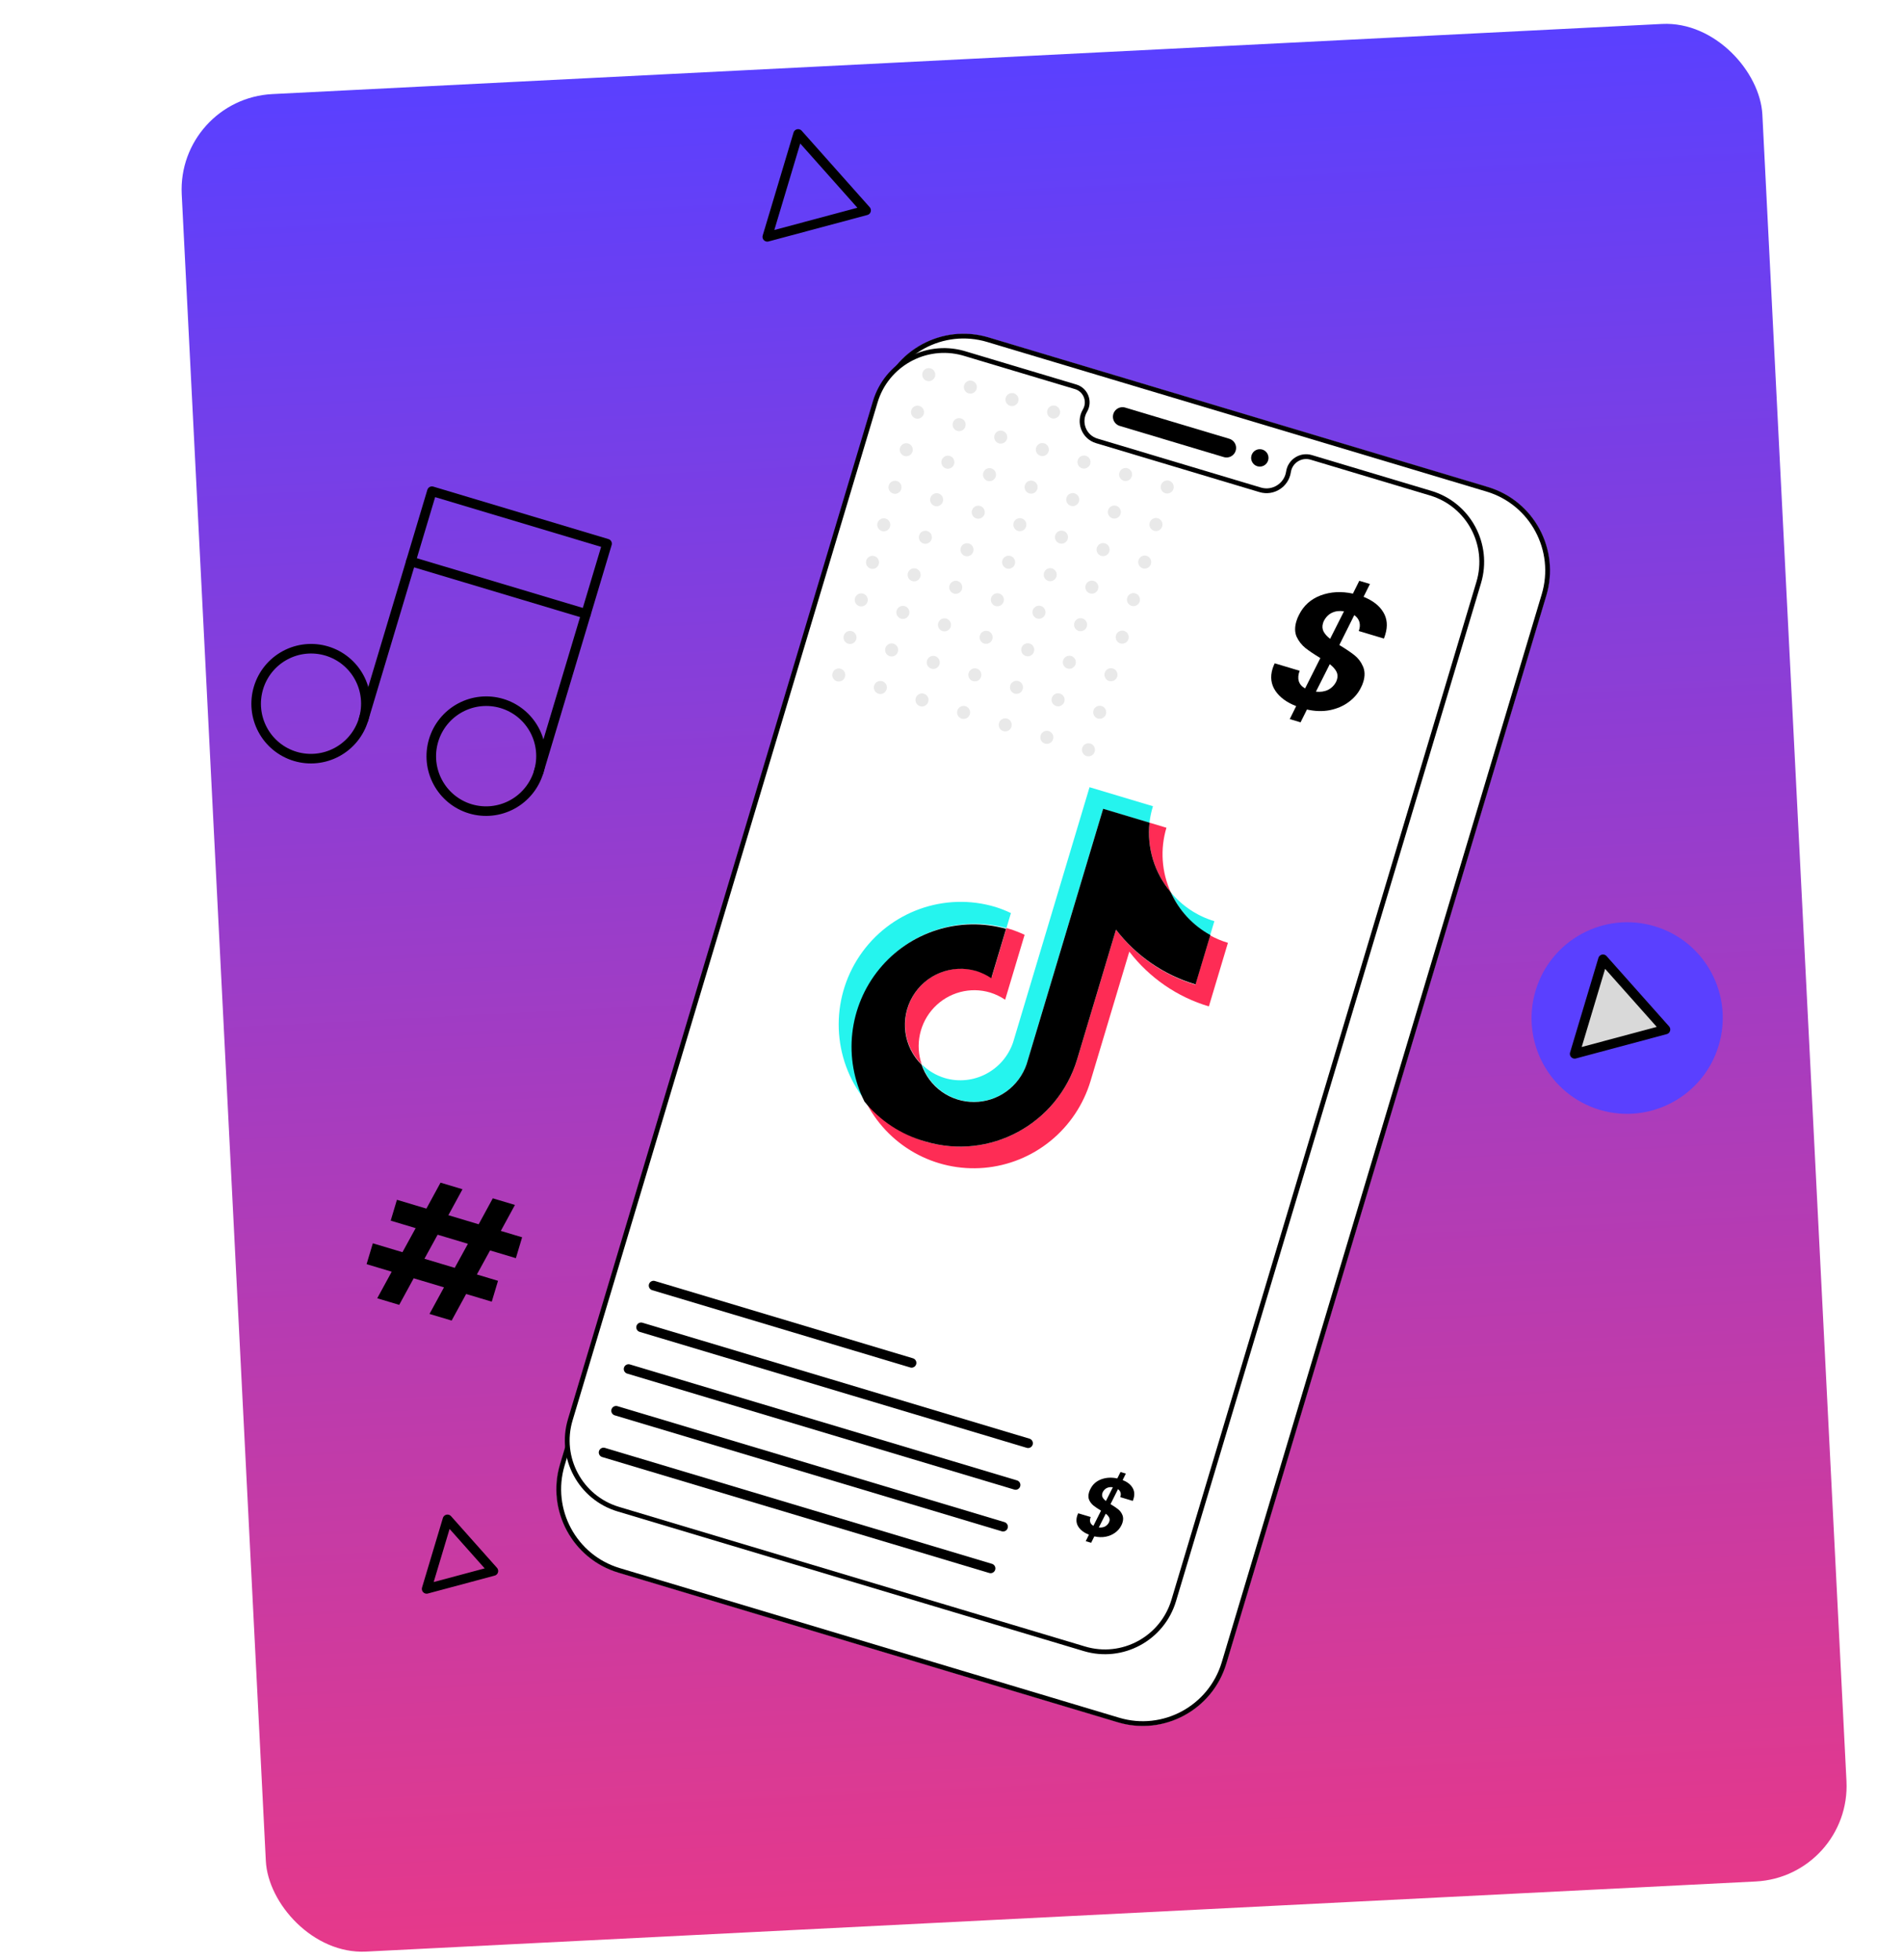 <svg width="398" height="410" viewBox="0 0 398 410" fill="none" xmlns="http://www.w3.org/2000/svg">
<rect x="37" y="20.684" width="331" height="389" rx="20" transform="rotate(-2.889 37 20.684)" fill="url(#paint0_linear_2030_445)"/>
<g clip-path="url(#clip0_2030_445)">
<path d="M102.494 261.53L99.735 266.561L104.157 267.885L102.849 272.248L97.488 270.642L94.457 276.2L89.826 274.813L92.858 269.255L86.521 267.357L83.49 272.915L78.895 271.538L81.926 265.98L76.669 264.405L77.976 260.042L84.173 261.898L86.932 256.868L81.71 255.303L83.017 250.94L89.179 252.786L92.133 247.357L96.729 248.734L93.775 254.163L100.111 256.061L103.065 250.632L107.696 252.02L104.741 257.449L109.198 258.784L107.891 263.147L102.494 261.53ZM97.864 260.143L91.528 258.244L88.768 263.275L95.105 265.174L97.864 260.143Z" fill="black"/>
<g filter="url(#filter0_d_2030_445)">
<path d="M305.178 95.9L200.733 64.609C191.119 61.729 180.984 67.207 178.097 76.846L111.174 300.227C108.286 309.865 113.739 320.013 123.353 322.893L227.798 354.184C237.412 357.065 247.546 351.586 250.434 341.948L317.357 118.567C320.244 108.929 314.792 98.78 305.178 95.9Z" fill="white"/>
<path d="M305.047 96.336L200.602 65.046C191.229 62.237 181.348 67.579 178.532 76.976L111.609 300.357C108.794 309.754 114.11 319.649 123.484 322.457L227.929 353.748C237.302 356.556 247.183 351.215 249.999 341.817L316.922 118.437C319.737 109.039 314.421 99.145 305.047 96.336Z" stroke="black"/>
</g>
<path d="M201.731 73.942L224.971 80.904C227.081 81.536 228.035 83.987 226.911 85.887C225.485 88.297 226.696 91.405 229.371 92.207L263.565 102.451C266.265 103.26 269.059 101.483 269.479 98.688C269.818 96.441 272.063 95.013 274.233 95.663L299.213 103.147C307.145 105.523 311.643 113.895 309.261 121.847L245.475 334.757C243.093 342.708 234.732 347.228 226.8 344.852L129.318 315.647C121.387 313.271 116.888 304.899 119.271 296.947L183.057 84.037C185.402 76.21 193.54 71.708 201.359 73.836L201.731 73.942Z" fill="white" stroke="black"/>
<path d="M234.761 87.165L256.52 93.684" stroke="black" stroke-width="4" stroke-linecap="round"/>
<path d="M262.961 97.516C263.922 97.804 264.936 97.256 265.224 96.292C265.513 95.328 264.968 94.313 264.006 94.025C263.045 93.737 262.032 94.285 261.743 95.249C261.454 96.213 261.999 97.228 262.961 97.516Z" fill="black"/>
<path d="M210.483 194.124L211.427 190.975C210.393 190.476 209.323 190.053 208.228 189.706C197.586 186.493 186.077 190.612 179.817 199.873C173.558 209.134 174 221.39 180.908 230.128C178.737 225.716 177.884 220.763 178.453 215.866C179.023 210.968 180.99 206.337 184.117 202.531C187.243 198.723 191.397 195.905 196.075 194.413C200.755 192.921 205.759 192.821 210.483 194.124Z" fill="#25F4EE"/>
<path d="M200.387 229.972C206.344 231.748 212.652 228.495 214.705 222.588L230.704 169.184L240.402 172.09C240.539 170.914 240.783 169.754 241.133 168.624L227.869 164.65L211.885 218.003C209.862 223.951 203.53 227.246 197.544 225.463C195.76 224.912 194.134 223.943 192.799 222.635C193.398 224.375 194.396 225.946 195.715 227.221C197.033 228.496 198.635 229.438 200.387 229.972ZM253.087 195.635L253.976 192.667C250.406 191.599 247.234 189.495 244.858 186.616C246.549 190.445 249.439 193.611 253.087 195.635Z" fill="#25F4EE"/>
<path d="M244.858 186.616C242.935 182.385 242.612 177.589 243.952 173.125L240.411 172.064C240.129 174.669 240.377 177.303 241.142 179.805C241.907 182.307 243.171 184.625 244.858 186.616ZM204.231 203.052C201.744 202.32 199.083 202.446 196.669 203.41C194.256 204.374 192.23 206.119 190.913 208.369C189.596 210.619 189.064 213.245 189.401 215.829C189.738 218.412 190.926 220.805 192.775 222.628C192.073 220.599 191.944 218.413 192.401 216.311C192.859 214.21 193.885 212.274 195.367 210.718C196.849 209.162 198.728 208.048 200.797 207.496C202.866 206.945 205.044 206.978 207.093 207.593C208.202 207.941 209.255 208.447 210.221 209.095L214.289 195.517C213.251 195.027 212.18 194.612 211.083 194.275L210.492 194.098L207.399 204.422C206.416 203.813 205.349 203.351 204.231 203.052Z" fill="#FE2C55"/>
<path d="M253.087 195.635L249.994 205.961C243.39 203.968 237.585 199.936 233.4 194.435L225.273 221.563C221.189 235.092 206.991 242.78 193.536 238.749C188.536 237.261 184.124 234.248 180.909 230.128C183.159 234.728 186.738 238.537 191.18 241.058C195.621 243.578 200.719 244.692 205.811 244.257C210.902 243.821 215.749 241.855 219.721 238.615C223.694 235.375 226.607 231.01 228.082 226.091L236.187 199.039C240.398 204.52 246.219 208.527 252.829 210.495L256.812 197.2C255.52 196.809 254.271 196.285 253.087 195.635Z" fill="#FE2C55"/>
<path d="M225.274 221.564L233.402 194.435C237.609 199.919 243.432 203.926 250.044 205.891L253.137 195.567C249.482 193.567 246.577 190.426 244.858 186.616C243.172 184.625 241.908 182.307 241.142 179.805C240.378 177.304 240.129 174.669 240.411 172.064L230.714 169.158L214.706 222.589C213.915 224.887 212.433 226.882 210.465 228.297C208.495 229.713 206.14 230.478 203.723 230.487C201.307 230.496 198.95 229.749 196.981 228.348C195.011 226.948 193.526 224.964 192.733 222.672C190.884 220.85 189.696 218.457 189.359 215.873C189.021 213.289 189.554 210.663 190.871 208.413C192.187 206.163 194.214 204.416 196.627 203.453C199.041 202.49 201.703 202.364 204.19 203.096C205.302 203.439 206.356 203.944 207.32 204.595L210.413 194.271C205.67 192.937 200.638 193.022 195.932 194.512C191.227 196.003 187.049 198.836 183.91 202.667C180.771 206.497 178.805 211.159 178.252 216.084C177.701 221.01 178.585 225.985 180.799 230.404C184.083 234.441 188.532 237.355 193.537 238.749C206.992 242.78 221.19 235.092 225.274 221.564Z" fill="black"/>
<path d="M136.689 268.884L190.653 285.051" stroke="black" stroke-width="2" stroke-linecap="round"/>
<path d="M134.074 277.609L215.019 301.86" stroke="black" stroke-width="2" stroke-linecap="round"/>
<path d="M131.46 286.335L212.405 310.586" stroke="black" stroke-width="2" stroke-linecap="round"/>
<path d="M128.846 295.061L209.791 319.312" stroke="black" stroke-width="2" stroke-linecap="round"/>
<path d="M126.232 303.787L207.177 328.037" stroke="black" stroke-width="2" stroke-linecap="round"/>
<path d="M193.851 79.664C194.572 79.88 195.333 79.469 195.549 78.746C195.766 78.023 195.357 77.262 194.636 77.046C193.915 76.83 193.155 77.241 192.938 77.964C192.721 78.687 193.13 79.448 193.851 79.664Z" fill="#D9D9D9" fill-opacity="0.58"/>
<path d="M191.499 87.517C192.22 87.733 192.98 87.322 193.197 86.599C193.413 85.876 193.004 85.115 192.283 84.899C191.562 84.683 190.802 85.094 190.585 85.817C190.369 86.54 190.778 87.301 191.499 87.517Z" fill="#D9D9D9" fill-opacity="0.58"/>
<path d="M189.146 95.37C189.867 95.586 190.627 95.175 190.844 94.453C191.061 93.73 190.652 92.969 189.931 92.753C189.21 92.537 188.449 92.947 188.233 93.67C188.016 94.393 188.425 95.154 189.146 95.37Z" fill="#D9D9D9" fill-opacity="0.58"/>
<path d="M186.793 103.224C187.514 103.44 188.274 103.029 188.49 102.306C188.707 101.583 188.298 100.822 187.577 100.606C186.856 100.39 186.096 100.801 185.879 101.524C185.663 102.246 186.072 103.008 186.793 103.224Z" fill="#D9D9D9" fill-opacity="0.58"/>
<path d="M184.44 111.077C185.161 111.293 185.921 110.882 186.138 110.159C186.355 109.436 185.946 108.675 185.225 108.459C184.503 108.243 183.743 108.654 183.527 109.377C183.31 110.1 183.719 110.861 184.44 111.077Z" fill="#D9D9D9" fill-opacity="0.58"/>
<path d="M182.088 118.93C182.809 119.146 183.569 118.735 183.785 118.012C184.002 117.289 183.593 116.528 182.872 116.312C182.151 116.096 181.391 116.507 181.174 117.23C180.958 117.953 181.367 118.714 182.088 118.93Z" fill="#D9D9D9" fill-opacity="0.58"/>
<path d="M179.735 126.783C180.456 126.999 181.216 126.588 181.433 125.865C181.649 125.143 181.24 124.382 180.519 124.165C179.798 123.949 179.038 124.36 178.822 125.083C178.605 125.806 179.014 126.567 179.735 126.783Z" fill="#D9D9D9" fill-opacity="0.58"/>
<path d="M177.383 134.636C178.104 134.852 178.864 134.442 179.08 133.719C179.297 132.996 178.888 132.235 178.167 132.019C177.446 131.803 176.686 132.214 176.469 132.936C176.253 133.659 176.662 134.42 177.383 134.636Z" fill="#D9D9D9" fill-opacity="0.58"/>
<path d="M175.03 142.49C175.751 142.706 176.511 142.295 176.728 141.572C176.944 140.849 176.535 140.088 175.814 139.872C175.093 139.656 174.333 140.067 174.117 140.79C173.9 141.513 174.309 142.274 175.03 142.49Z" fill="#D9D9D9" fill-opacity="0.58"/>
<path d="M202.555 82.271C203.276 82.487 204.036 82.076 204.252 81.354C204.469 80.631 204.06 79.87 203.339 79.654C202.618 79.438 201.858 79.849 201.641 80.571C201.425 81.294 201.833 82.055 202.555 82.271Z" fill="#D9D9D9" fill-opacity="0.58"/>
<path d="M200.203 90.125C200.924 90.341 201.684 89.93 201.901 89.207C202.117 88.484 201.708 87.723 200.987 87.507C200.266 87.291 199.506 87.702 199.29 88.425C199.073 89.147 199.482 89.909 200.203 90.125Z" fill="#D9D9D9" fill-opacity="0.58"/>
<path d="M197.849 97.978C198.57 98.194 199.331 97.783 199.547 97.06C199.764 96.337 199.355 95.576 198.634 95.36C197.913 95.144 197.153 95.555 196.936 96.278C196.719 97.001 197.128 97.762 197.849 97.978Z" fill="#D9D9D9" fill-opacity="0.58"/>
<path d="M195.498 105.831C196.219 106.047 196.979 105.636 197.196 104.913C197.412 104.191 197.003 103.429 196.282 103.213C195.561 102.997 194.801 103.408 194.584 104.131C194.368 104.854 194.777 105.615 195.498 105.831Z" fill="#D9D9D9" fill-opacity="0.58"/>
<path d="M193.144 113.684C193.865 113.9 194.625 113.489 194.842 112.767C195.059 112.044 194.65 111.283 193.929 111.067C193.208 110.851 192.447 111.261 192.231 111.984C192.014 112.707 192.423 113.468 193.144 113.684Z" fill="#D9D9D9" fill-opacity="0.58"/>
<path d="M190.792 121.538C191.513 121.754 192.273 121.343 192.49 120.62C192.706 119.897 192.297 119.136 191.576 118.92C190.855 118.704 190.095 119.115 189.878 119.838C189.662 120.56 190.071 121.322 190.792 121.538Z" fill="#D9D9D9" fill-opacity="0.58"/>
<path d="M188.439 129.391C189.16 129.607 189.92 129.196 190.137 128.473C190.354 127.75 189.945 126.989 189.224 126.773C188.502 126.557 187.742 126.968 187.526 127.691C187.309 128.414 187.718 129.175 188.439 129.391Z" fill="#D9D9D9" fill-opacity="0.58"/>
<path d="M186.086 137.244C186.807 137.46 187.567 137.049 187.783 136.326C188 135.603 187.591 134.842 186.87 134.626C186.149 134.41 185.389 134.821 185.172 135.544C184.956 136.267 185.365 137.028 186.086 137.244Z" fill="#D9D9D9" fill-opacity="0.58"/>
<path d="M183.733 145.097C184.454 145.313 185.214 144.902 185.431 144.18C185.647 143.457 185.239 142.696 184.517 142.48C183.796 142.263 183.036 142.674 182.82 143.397C182.603 144.12 183.012 144.881 183.733 145.097Z" fill="#D9D9D9" fill-opacity="0.58"/>
<path d="M211.26 84.879C211.981 85.095 212.741 84.684 212.957 83.961C213.174 83.238 212.765 82.477 212.044 82.261C211.323 82.045 210.563 82.456 210.346 83.179C210.13 83.902 210.539 84.663 211.26 84.879Z" fill="#D9D9D9" fill-opacity="0.58"/>
<path d="M208.906 92.732C209.627 92.948 210.387 92.537 210.604 91.814C210.82 91.092 210.411 90.331 209.69 90.115C208.969 89.898 208.209 90.309 207.993 91.032C207.776 91.755 208.185 92.516 208.906 92.732Z" fill="#D9D9D9" fill-opacity="0.58"/>
<path d="M206.555 100.585C207.276 100.801 208.036 100.391 208.252 99.668C208.469 98.945 208.06 98.184 207.339 97.968C206.618 97.752 205.858 98.163 205.641 98.885C205.425 99.608 205.833 100.369 206.555 100.585Z" fill="#D9D9D9" fill-opacity="0.58"/>
<path d="M204.201 108.439C204.922 108.655 205.682 108.244 205.899 107.521C206.115 106.798 205.706 106.037 204.985 105.821C204.264 105.605 203.504 106.016 203.288 106.739C203.071 107.462 203.48 108.223 204.201 108.439Z" fill="#D9D9D9" fill-opacity="0.58"/>
<path d="M201.847 116.292C202.569 116.508 203.329 116.097 203.545 115.374C203.762 114.651 203.353 113.89 202.632 113.674C201.911 113.458 201.151 113.869 200.934 114.592C200.717 115.315 201.126 116.076 201.847 116.292Z" fill="#D9D9D9" fill-opacity="0.58"/>
<path d="M199.496 124.145C200.217 124.361 200.977 123.95 201.194 123.227C201.41 122.505 201.001 121.743 200.28 121.527C199.559 121.311 198.799 121.722 198.582 122.445C198.366 123.168 198.775 123.929 199.496 124.145Z" fill="#D9D9D9" fill-opacity="0.58"/>
<path d="M197.142 131.998C197.863 132.214 198.624 131.804 198.84 131.081C199.057 130.358 198.648 129.597 197.927 129.381C197.206 129.165 196.446 129.576 196.229 130.298C196.012 131.021 196.421 131.782 197.142 131.998Z" fill="#D9D9D9" fill-opacity="0.58"/>
<path d="M194.79 139.852C195.511 140.068 196.271 139.657 196.488 138.934C196.704 138.211 196.295 137.45 195.574 137.234C194.853 137.018 194.093 137.429 193.876 138.152C193.66 138.874 194.069 139.636 194.79 139.852Z" fill="#D9D9D9" fill-opacity="0.58"/>
<path d="M192.437 147.705C193.158 147.921 193.918 147.51 194.135 146.787C194.352 146.064 193.943 145.303 193.222 145.087C192.501 144.871 191.74 145.282 191.524 146.005C191.307 146.728 191.716 147.489 192.437 147.705Z" fill="#D9D9D9" fill-opacity="0.58"/>
<path d="M219.963 87.487C220.684 87.703 221.444 87.292 221.66 86.569C221.877 85.846 221.468 85.085 220.747 84.869C220.026 84.653 219.266 85.064 219.049 85.787C218.833 86.509 219.242 87.27 219.963 87.487Z" fill="#D9D9D9" fill-opacity="0.58"/>
<path d="M217.61 95.34C218.331 95.556 219.091 95.145 219.308 94.422C219.524 93.699 219.115 92.938 218.394 92.722C217.673 92.506 216.913 92.917 216.697 93.64C216.48 94.363 216.889 95.124 217.61 95.34Z" fill="#D9D9D9" fill-opacity="0.58"/>
<path d="M215.258 103.193C215.979 103.409 216.739 102.998 216.955 102.275C217.172 101.552 216.763 100.791 216.042 100.575C215.321 100.359 214.561 100.77 214.344 101.493C214.128 102.216 214.537 102.977 215.258 103.193Z" fill="#D9D9D9" fill-opacity="0.58"/>
<path d="M212.905 111.046C213.626 111.262 214.386 110.851 214.603 110.129C214.819 109.406 214.41 108.645 213.689 108.429C212.968 108.213 212.208 108.623 211.992 109.346C211.775 110.069 212.184 110.83 212.905 111.046Z" fill="#D9D9D9" fill-opacity="0.58"/>
<path d="M210.553 118.9C211.274 119.116 212.034 118.705 212.25 117.982C212.467 117.259 212.058 116.498 211.337 116.282C210.616 116.066 209.856 116.477 209.639 117.199C209.423 117.922 209.832 118.683 210.553 118.9Z" fill="#D9D9D9" fill-opacity="0.58"/>
<path d="M208.199 126.753C208.92 126.969 209.68 126.558 209.897 125.835C210.113 125.112 209.704 124.351 208.983 124.135C208.262 123.919 207.502 124.33 207.286 125.053C207.069 125.776 207.478 126.537 208.199 126.753Z" fill="#D9D9D9" fill-opacity="0.58"/>
<path d="M205.846 134.606C206.567 134.822 207.327 134.411 207.543 133.688C207.76 132.965 207.351 132.204 206.63 131.988C205.909 131.772 205.149 132.183 204.932 132.906C204.716 133.629 205.124 134.39 205.846 134.606Z" fill="#D9D9D9" fill-opacity="0.58"/>
<path d="M203.494 142.459C204.215 142.675 204.975 142.264 205.192 141.541C205.408 140.819 204.999 140.057 204.278 139.841C203.557 139.625 202.797 140.036 202.581 140.759C202.364 141.482 202.773 142.243 203.494 142.459Z" fill="#D9D9D9" fill-opacity="0.58"/>
<path d="M201.14 150.312C201.861 150.528 202.622 150.118 202.838 149.395C203.055 148.672 202.646 147.911 201.925 147.695C201.204 147.479 200.444 147.89 200.227 148.612C200.01 149.335 200.419 150.096 201.14 150.312Z" fill="#D9D9D9" fill-opacity="0.58"/>
<path d="M226.314 97.947C227.035 98.163 227.795 97.752 228.012 97.03C228.229 96.307 227.82 95.546 227.099 95.33C226.377 95.114 225.617 95.525 225.401 96.247C225.184 96.97 225.593 97.731 226.314 97.947Z" fill="#D9D9D9" fill-opacity="0.58"/>
<path d="M223.961 105.801C224.682 106.017 225.442 105.606 225.658 104.883C225.875 104.16 225.466 103.399 224.745 103.183C224.024 102.967 223.264 103.378 223.047 104.101C222.831 104.823 223.24 105.585 223.961 105.801Z" fill="#D9D9D9" fill-opacity="0.58"/>
<path d="M221.608 113.654C222.329 113.87 223.089 113.459 223.306 112.736C223.522 112.013 223.114 111.252 222.392 111.036C221.671 110.82 220.911 111.231 220.695 111.954C220.478 112.677 220.887 113.438 221.608 113.654Z" fill="#D9D9D9" fill-opacity="0.58"/>
<path d="M219.256 121.507C219.977 121.723 220.737 121.312 220.953 120.589C221.17 119.866 220.761 119.105 220.04 118.889C219.319 118.673 218.559 119.084 218.342 119.807C218.126 120.53 218.535 121.291 219.256 121.507Z" fill="#D9D9D9" fill-opacity="0.58"/>
<path d="M216.903 129.36C217.624 129.576 218.384 129.165 218.601 128.443C218.817 127.72 218.408 126.959 217.687 126.743C216.966 126.527 216.206 126.937 215.99 127.66C215.773 128.383 216.182 129.144 216.903 129.36Z" fill="#D9D9D9" fill-opacity="0.58"/>
<path d="M214.551 137.214C215.272 137.43 216.032 137.019 216.248 136.296C216.465 135.573 216.056 134.812 215.335 134.596C214.614 134.38 213.854 134.791 213.637 135.514C213.421 136.236 213.83 136.998 214.551 137.214Z" fill="#D9D9D9" fill-opacity="0.58"/>
<path d="M212.197 145.067C212.918 145.283 213.678 144.872 213.895 144.149C214.111 143.426 213.702 142.665 212.981 142.449C212.26 142.233 211.5 142.644 211.284 143.367C211.067 144.09 211.476 144.851 212.197 145.067Z" fill="#D9D9D9" fill-opacity="0.58"/>
<path d="M209.845 152.92C210.566 153.136 211.326 152.725 211.542 152.002C211.759 151.279 211.35 150.518 210.629 150.302C209.908 150.086 209.148 150.497 208.931 151.22C208.715 151.943 209.124 152.704 209.845 152.92Z" fill="#D9D9D9" fill-opacity="0.58"/>
<path d="M235.017 100.555C235.738 100.771 236.499 100.36 236.715 99.637C236.932 98.914 236.523 98.153 235.802 97.937C235.081 97.721 234.321 98.132 234.104 98.855C233.887 99.578 234.296 100.339 235.017 100.555Z" fill="#D9D9D9" fill-opacity="0.58"/>
<path d="M232.665 108.408C233.386 108.624 234.146 108.213 234.363 107.49C234.579 106.768 234.17 106.006 233.449 105.79C232.728 105.574 231.968 105.985 231.751 106.708C231.535 107.431 231.944 108.192 232.665 108.408Z" fill="#D9D9D9" fill-opacity="0.58"/>
<path d="M230.312 116.261C231.033 116.477 231.793 116.067 232.01 115.344C232.227 114.621 231.818 113.86 231.097 113.644C230.376 113.428 229.615 113.839 229.399 114.561C229.182 115.284 229.591 116.045 230.312 116.261Z" fill="#D9D9D9" fill-opacity="0.58"/>
<path d="M227.96 124.115C228.681 124.331 229.441 123.92 229.657 123.197C229.874 122.474 229.465 121.713 228.744 121.497C228.023 121.281 227.263 121.692 227.046 122.415C226.83 123.137 227.239 123.899 227.96 124.115Z" fill="#D9D9D9" fill-opacity="0.58"/>
<path d="M225.606 131.968C226.327 132.184 227.087 131.773 227.304 131.05C227.521 130.327 227.112 129.566 226.391 129.35C225.669 129.134 224.909 129.545 224.693 130.268C224.476 130.991 224.885 131.752 225.606 131.968Z" fill="#D9D9D9" fill-opacity="0.58"/>
<path d="M223.254 139.821C223.975 140.037 224.735 139.626 224.951 138.903C225.168 138.18 224.759 137.419 224.038 137.203C223.317 136.987 222.557 137.398 222.34 138.121C222.124 138.844 222.533 139.605 223.254 139.821Z" fill="#D9D9D9" fill-opacity="0.58"/>
<path d="M220.901 147.674C221.622 147.89 222.382 147.479 222.599 146.757C222.815 146.034 222.406 145.273 221.685 145.057C220.964 144.841 220.204 145.251 219.988 145.974C219.771 146.697 220.18 147.458 220.901 147.674Z" fill="#D9D9D9" fill-opacity="0.58"/>
<path d="M218.549 155.528C219.27 155.744 220.03 155.333 220.246 154.61C220.463 153.887 220.054 153.126 219.333 152.91C218.612 152.694 217.852 153.105 217.635 153.828C217.419 154.55 217.828 155.312 218.549 155.528Z" fill="#D9D9D9" fill-opacity="0.58"/>
<path d="M243.722 103.163C244.443 103.379 245.203 102.968 245.419 102.245C245.636 101.522 245.227 100.761 244.506 100.545C243.785 100.329 243.025 100.74 242.808 101.462C242.592 102.185 243 102.946 243.722 103.163Z" fill="#D9D9D9" fill-opacity="0.58"/>
<path d="M241.368 111.016C242.089 111.232 242.849 110.821 243.066 110.098C243.282 109.375 242.873 108.614 242.152 108.398C241.431 108.182 240.671 108.593 240.455 109.316C240.238 110.039 240.647 110.8 241.368 111.016Z" fill="#D9D9D9" fill-opacity="0.58"/>
<path d="M239.015 118.869C239.736 119.085 240.497 118.674 240.713 117.951C240.93 117.228 240.521 116.467 239.8 116.251C239.079 116.035 238.319 116.446 238.102 117.169C237.885 117.892 238.294 118.653 239.015 118.869Z" fill="#D9D9D9" fill-opacity="0.58"/>
<path d="M236.663 126.722C237.384 126.938 238.144 126.527 238.361 125.804C238.577 125.082 238.168 124.32 237.447 124.104C236.726 123.888 235.966 124.299 235.749 125.022C235.533 125.745 235.942 126.506 236.663 126.722Z" fill="#D9D9D9" fill-opacity="0.58"/>
<path d="M234.31 134.575C235.031 134.791 235.791 134.381 236.008 133.658C236.225 132.935 235.816 132.174 235.095 131.958C234.374 131.742 233.614 132.153 233.397 132.875C233.18 133.598 233.589 134.359 234.31 134.575Z" fill="#D9D9D9" fill-opacity="0.58"/>
<path d="M231.958 142.429C232.679 142.645 233.439 142.234 233.656 141.511C233.872 140.788 233.463 140.027 232.742 139.811C232.021 139.595 231.261 140.006 231.044 140.729C230.828 141.452 231.237 142.213 231.958 142.429Z" fill="#D9D9D9" fill-opacity="0.58"/>
<path d="M229.604 150.282C230.325 150.498 231.085 150.087 231.302 149.364C231.519 148.641 231.11 147.88 230.389 147.664C229.668 147.448 228.907 147.859 228.691 148.582C228.474 149.305 228.883 150.066 229.604 150.282Z" fill="#D9D9D9" fill-opacity="0.58"/>
<path d="M227.252 158.135C227.973 158.351 228.733 157.94 228.949 157.217C229.166 156.495 228.757 155.733 228.036 155.517C227.315 155.301 226.555 155.712 226.338 156.435C226.122 157.158 226.531 157.919 227.252 158.135Z" fill="#D9D9D9" fill-opacity="0.58"/>
<path d="M284.176 131.98C284.425 131.319 284.472 130.7 284.316 130.12C284.161 129.541 283.801 129.053 283.237 128.656L280.112 134.909C281.439 135.712 282.492 136.42 283.27 137.034C284.047 137.647 284.637 138.42 285.041 139.352C285.468 140.291 285.5 141.366 285.137 142.576C284.998 143.041 284.816 143.481 284.59 143.895C284.019 145.043 283.167 146.03 282.034 146.857C280.931 147.668 279.625 148.227 278.116 148.536C276.615 148.822 275.022 148.775 273.339 148.398L272.005 151.079L269.742 150.401L271.087 147.685C269.093 146.91 267.643 145.842 266.735 144.48C265.828 143.118 265.629 141.587 266.138 139.889C266.25 139.516 266.403 139.131 266.598 138.733L271.82 140.298C271.507 141.091 271.444 141.808 271.631 142.447C271.819 143.087 272.26 143.599 272.954 143.985L276.145 137.638C274.818 136.835 273.765 136.126 272.988 135.513C272.218 134.876 271.616 134.1 271.182 133.184C270.778 132.252 270.761 131.169 271.131 129.936C271.277 129.447 271.463 128.995 271.688 128.581C272.643 126.661 274.147 125.312 276.202 124.532C278.28 123.76 280.53 123.636 282.953 124.159L284.288 121.478L286.516 122.145L285.181 124.826C287.121 125.61 288.496 126.681 289.303 128.039C290.117 129.373 290.26 130.925 289.73 132.693C289.618 133.065 289.52 133.353 289.433 133.555L284.176 131.98ZM276.879 129.87C276.821 129.979 276.757 130.151 276.688 130.383C276.506 130.988 276.55 131.559 276.819 132.096C277.095 132.61 277.551 133.114 278.187 133.609L281.086 127.859C280.169 127.712 279.344 127.807 278.61 128.145C277.876 128.483 277.3 129.058 276.879 129.87ZM279.445 142.582C279.503 142.473 279.567 142.302 279.636 142.069C279.811 141.487 279.759 140.939 279.484 140.426C279.208 139.912 278.752 139.408 278.116 138.913L275.217 144.663C276.171 144.771 277.018 144.644 277.759 144.283C278.507 143.899 279.068 143.332 279.445 142.582Z" fill="black"/>
<path d="M234.291 313.13C234.416 312.799 234.438 312.489 234.361 312.2C234.283 311.91 234.103 311.666 233.821 311.467L232.259 314.594C232.923 314.995 233.448 315.349 233.837 315.656C234.226 315.963 234.521 316.349 234.723 316.815C234.936 317.285 234.953 317.823 234.771 318.427C234.702 318.66 234.61 318.88 234.498 319.087C234.212 319.661 233.786 320.155 233.22 320.568C232.668 320.973 232.015 321.253 231.261 321.407C230.509 321.55 229.714 321.527 228.872 321.338L228.205 322.679L227.074 322.34L227.746 320.982C226.749 320.595 226.024 320.06 225.57 319.379C225.117 318.699 225.017 317.933 225.272 317.084C225.327 316.898 225.404 316.705 225.502 316.506L228.113 317.288C227.956 317.685 227.925 318.043 228.018 318.363C228.112 318.683 228.332 318.939 228.68 319.132L230.275 315.958C229.611 315.557 229.086 315.203 228.697 314.896C228.311 314.578 228.01 314.189 227.794 313.731C227.592 313.265 227.583 312.724 227.768 312.107C227.841 311.863 227.934 311.637 228.047 311.43C228.524 310.47 229.276 309.795 230.304 309.406C231.342 309.02 232.468 308.958 233.679 309.219L234.346 307.878L235.461 308.212L234.793 309.553C235.764 309.945 236.451 310.48 236.854 311.159C237.261 311.826 237.332 312.602 237.067 313.486C237.012 313.672 236.962 313.816 236.919 313.917L234.291 313.13ZM230.642 312.074C230.613 312.13 230.581 312.215 230.546 312.331C230.456 312.634 230.477 312.919 230.612 313.188C230.75 313.445 230.979 313.697 231.296 313.944L232.746 311.069C232.287 310.995 231.874 311.043 231.508 311.212C231.141 311.381 230.852 311.669 230.642 312.074ZM231.925 318.43C231.954 318.375 231.986 318.29 232.021 318.174C232.108 317.883 232.083 317.61 231.944 317.352C231.806 317.095 231.578 316.843 231.261 316.596L229.811 319.471C230.288 319.525 230.712 319.462 231.082 319.281C231.456 319.089 231.737 318.805 231.925 318.43Z" fill="black"/>
<mask id="mask0_2030_445" style="mask-type:luminance" maskUnits="userSpaceOnUse" x="149" y="19" width="43" height="43">
<path d="M191.344 29.466L159.141 19.818L149.468 52.103L181.672 61.751L191.344 29.466Z" fill="white"/>
</mask>
<g mask="url(#mask0_2030_445)">
<path d="M166.922 28.013L160.474 49.536L181.142 44.001L166.922 28.013Z" stroke="black" stroke-width="2" stroke-linecap="round" stroke-linejoin="round"/>
</g>
<path d="M93.585 317.779L89.228 332.322L103.193 328.581L93.585 317.779Z" stroke="black" stroke-width="2" stroke-linecap="round" stroke-linejoin="round"/>
<path d="M359.455 218.662C362.632 208.06 356.634 196.897 346.058 193.729C335.483 190.56 324.335 196.587 321.159 207.189C317.983 217.791 323.981 228.954 334.556 232.122C345.131 235.29 356.279 229.264 359.455 218.662Z" fill="#5A40FF"/>
<path d="M335.255 200.635L329.33 220.413L348.322 215.327L335.255 200.635Z" fill="#D9D9D9" stroke="black" stroke-width="2" stroke-linecap="round" stroke-linejoin="round"/>
<g filter="url(#filter1_d_2030_445)">
<mask id="mask1_2030_445" style="mask-type:luminance" maskUnits="userSpaceOnUse" x="44" y="74" width="115" height="115">
<path d="M158.678 100.506L70.77 74.169L44.367 162.3L132.275 188.637L158.678 100.506Z" fill="white"/>
</mask>
<g mask="url(#mask1_2030_445)">
<path d="M63.057 139.888C62.182 142.809 62.5 145.958 63.942 148.641C65.383 151.325 67.831 153.323 70.745 154.196C73.659 155.069 76.802 154.746 79.482 153.297C82.162 151.848 84.159 149.393 85.034 146.472C85.909 143.55 85.591 140.401 84.149 137.717C82.707 135.034 80.26 133.037 77.346 132.163C74.431 131.29 71.289 131.613 68.609 133.062C65.93 134.51 63.932 136.965 63.057 139.888Z" stroke="black" stroke-width="2" stroke-linecap="round" stroke-linejoin="round"/>
<path d="M99.685 150.861C98.81 153.783 99.128 156.931 100.57 159.615C102.011 162.299 104.459 164.296 107.373 165.17C110.287 166.043 113.43 165.72 116.11 164.271C118.79 162.822 120.787 160.367 121.662 157.445C122.537 154.523 122.219 151.374 120.777 148.691C119.335 146.008 116.888 144.01 113.974 143.137C111.059 142.264 107.917 142.587 105.237 144.035C102.558 145.484 100.56 147.939 99.685 150.861Z" stroke="black" stroke-width="2" stroke-linecap="round" stroke-linejoin="round"/>
<path d="M85.034 146.472L99.336 98.734L135.964 109.707L121.662 157.445" stroke="black" stroke-width="2" stroke-linecap="round" stroke-linejoin="round"/>
<path d="M94.936 113.423L131.564 124.396" stroke="black" stroke-width="2" stroke-linecap="round" stroke-linejoin="round"/>
</g>
</g>
</g>
<defs>
<filter id="filter0_d_2030_445" x="110.355" y="63.797" width="213.92" height="297.299" filterUnits="userSpaceOnUse" color-interpolation-filters="sRGB">
<feFlood flood-opacity="0" result="BackgroundImageFix"/>
<feColorMatrix in="SourceAlpha" type="matrix" values="0 0 0 0 0 0 0 0 0 0 0 0 0 0 0 0 0 0 127 0" result="hardAlpha"/>
<feOffset dx="6" dy="6"/>
<feGaussianBlur stdDeviation="0.05"/>
<feComposite in2="hardAlpha" operator="out"/>
<feColorMatrix type="matrix" values="0 0 0 0 0.354 0 0 0 0 0.25 0 0 0 0 1 0 0 0 1 0"/>
<feBlend mode="normal" in2="BackgroundImageFix" result="effect1_dropShadow_2030_445"/>
<feBlend mode="normal" in="SourceGraphic" in2="effect1_dropShadow_2030_445" result="shape"/>
</filter>
<filter id="filter1_d_2030_445" x="48.572" y="97.734" width="88.393" height="76.918" filterUnits="userSpaceOnUse" color-interpolation-filters="sRGB">
<feFlood flood-opacity="0" result="BackgroundImageFix"/>
<feColorMatrix in="SourceAlpha" type="matrix" values="0 0 0 0 0 0 0 0 0 0 0 0 0 0 0 0 0 0 127 0" result="hardAlpha"/>
<feOffset dx="-9" dy="4"/>
<feGaussianBlur stdDeviation="2"/>
<feComposite in2="hardAlpha" operator="out"/>
<feColorMatrix type="matrix" values="0 0 0 0 0.894 0 0 0 0 0.216 0 0 0 0 0.153 0 0 0 1 0"/>
<feBlend mode="normal" in2="BackgroundImageFix" result="effect1_dropShadow_2030_445"/>
<feBlend mode="normal" in="SourceGraphic" in2="effect1_dropShadow_2030_445" result="shape"/>
</filter>
<linearGradient id="paint0_linear_2030_445" x1="202.5" y1="20.684" x2="202.5" y2="409.684" gradientUnits="userSpaceOnUse">
<stop stop-color="#5A40FF"/>
<stop offset="1" stop-color="#E6398A"/>
</linearGradient>
<clipPath id="clip0_2030_445">
<rect width="318.008" height="320.637" fill="white" transform="translate(92.991) rotate(16.678)"/>
</clipPath>
</defs>
</svg>
